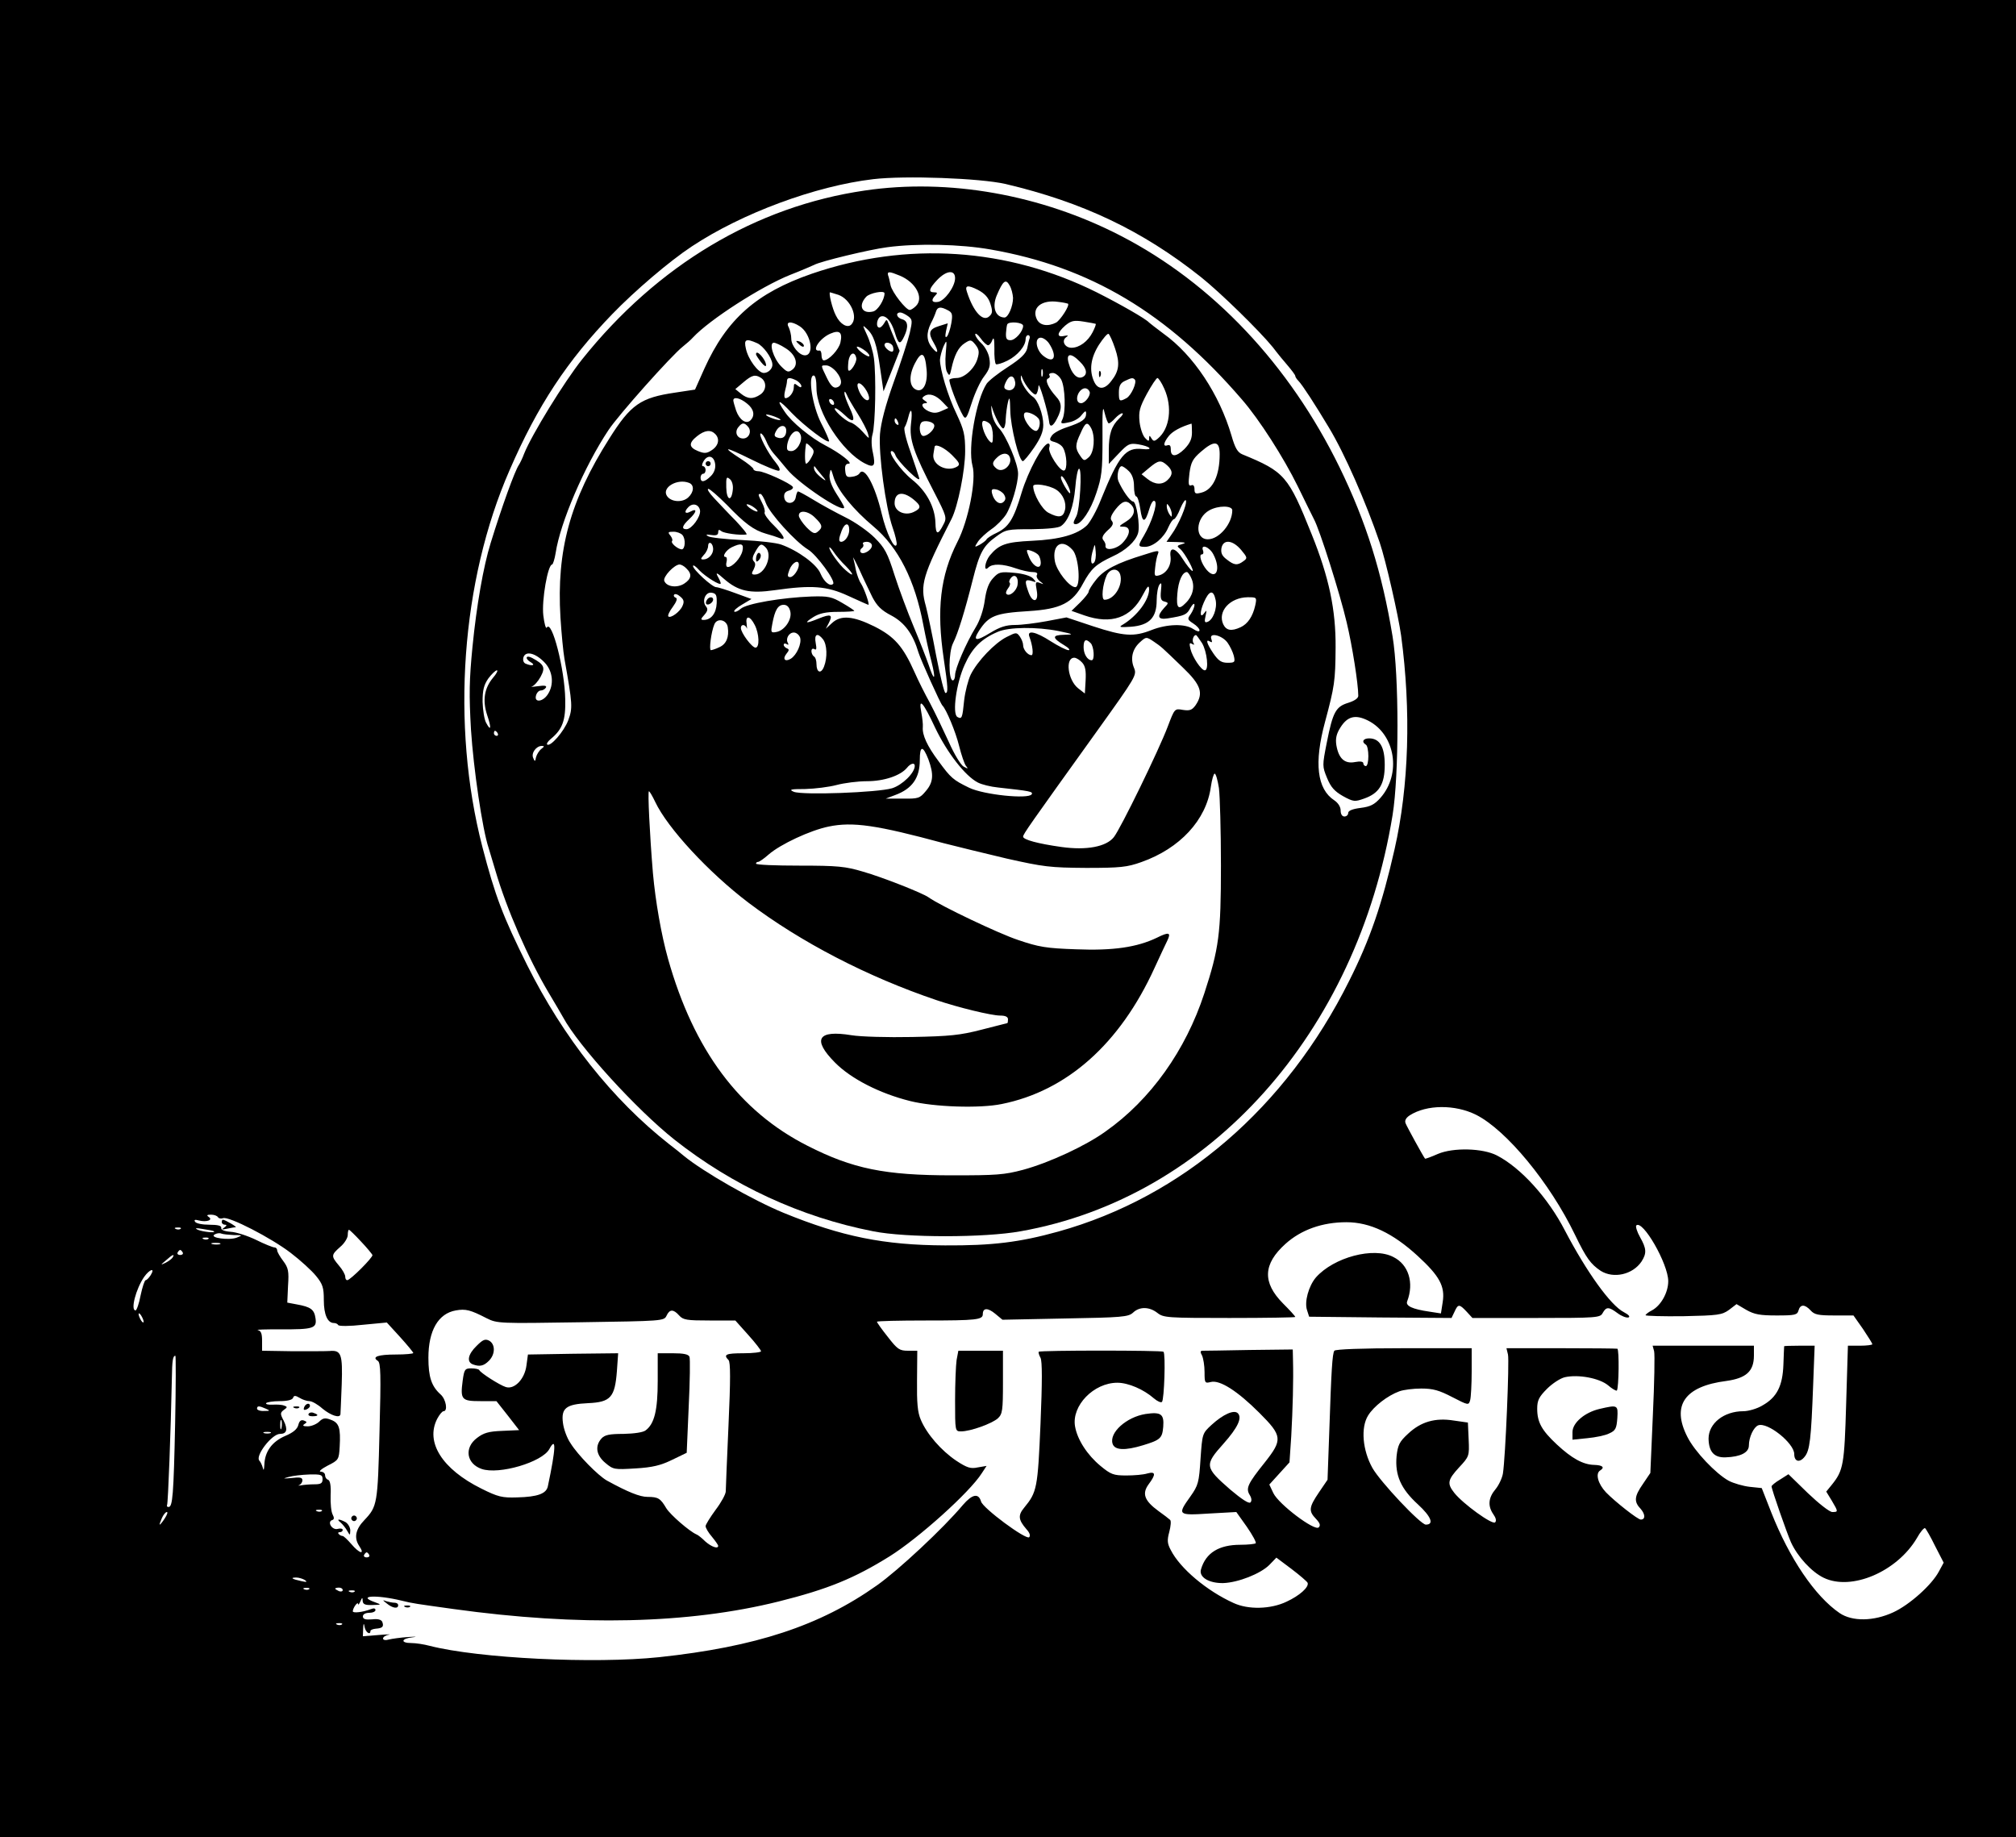 <?xml version="1.0" standalone="no"?>
<!DOCTYPE svg PUBLIC "-//W3C//DTD SVG 20010904//EN"
 "http://www.w3.org/TR/2001/REC-SVG-20010904/DTD/svg10.dtd">
<svg version="1.0" xmlns="http://www.w3.org/2000/svg"
 width="800pt" height="729pt" viewBox="0 0 800 729"
 preserveAspectRatio="xMidYMid meet">

<g transform="translate(0,729) scale(0.1,-0.1)"
fill="#000000" stroke="none">
<path d="M0 3645 l0 -3645 4000 0 4000 0 0 3645 0 3645 -4000 0 -4000 0 0
-3645z m3990 2915 c305 -72 542 -184 775 -369 79 -63 234 -215 286 -279 18
-24 46 -58 61 -75 15 -18 28 -35 28 -39 0 -4 6 -13 13 -20 15 -15 68 -97 120
-184 63 -104 147 -296 202 -457 24 -70 74 -290 85 -369 40 -299 31 -597 -26
-848 -49 -216 -97 -357 -180 -522 -251 -504 -663 -858 -1154 -995 -155 -43
-263 -56 -450 -55 -242 1 -410 35 -640 129 -124 51 -319 163 -396 226 -10 9
-37 30 -59 47 -225 177 -419 422 -563 710 -97 195 -127 274 -178 470 -125 484
-84 1055 108 1494 111 256 229 435 408 620 90 93 227 210 315 268 199 132 491
240 720 267 126 15 424 4 525 -19z m1868 -3694 c120 -61 292 -269 392 -476 45
-93 62 -116 102 -143 51 -32 127 -15 162 37 21 33 20 51 -6 97 -12 21 -18 42
-15 46 25 25 127 -152 127 -221 0 -45 -29 -97 -65 -116 -14 -7 -25 -16 -25
-19 0 -3 68 -5 150 -4 138 3 153 5 181 25 l30 23 39 -23 c32 -18 54 -22 120
-22 73 0 82 2 87 20 7 25 25 25 48 0 15 -17 31 -20 94 -20 l76 0 38 -54 c20
-30 37 -57 37 -60 0 -3 -22 -6 -48 -6 l-49 0 -7 -231 c-7 -241 -11 -264 -57
-321 l-22 -27 22 -36 c26 -44 26 -45 2 -45 -11 0 -54 34 -97 75 l-77 75 -33
-21 c-19 -11 -34 -24 -34 -27 0 -12 61 -186 77 -222 26 -57 82 -118 130 -141
110 -53 291 24 370 158 13 24 28 41 32 39 4 -3 22 -34 40 -71 l34 -66 -19 -35
c-28 -53 -116 -132 -181 -162 -78 -36 -163 -37 -213 -3 -98 67 -199 217 -271
399 l-38 97 -48 5 c-26 3 -64 14 -83 24 -51 28 -135 116 -164 174 -64 125 -11
201 154 222 79 11 110 38 110 101 l0 39 -201 0 -201 0 6 -22 c3 -13 1 -126 -5
-253 l-10 -230 -29 -43 c-35 -50 -37 -71 -9 -100 18 -21 19 -42 0 -42 -12 0
-102 71 -138 108 -32 34 -43 75 -23 87 19 12 10 21 -24 22 -44 1 -89 26 -148
81 -60 56 -78 88 -78 142 0 33 7 47 39 79 21 21 53 42 71 46 54 12 137 -4 171
-32 16 -14 32 -23 35 -21 8 9 10 163 2 166 -5 1 -105 2 -224 2 l-216 0 6 -25
c6 -25 -10 -408 -20 -472 -3 -18 -16 -46 -29 -62 -29 -34 -32 -67 -9 -100 10
-14 13 -26 7 -32 -11 -11 -128 74 -162 117 -29 37 -27 51 19 101 40 43 41 45
38 111 l-3 67 -56 8 c-74 12 -131 -5 -181 -52 -35 -32 -41 -45 -46 -89 -7 -76
17 -130 85 -192 52 -48 65 -80 31 -80 -21 0 -181 170 -212 225 -39 70 -47 160
-17 208 22 36 77 79 124 96 16 6 55 11 87 11 47 0 71 -7 123 -34 64 -33 65
-33 71 -12 3 11 6 63 6 114 l0 92 -269 0 c-165 0 -272 -4 -276 -10 -8 -12 -12
-77 -20 -318 l-7 -194 -34 -50 c-40 -59 -42 -74 -12 -105 16 -17 19 -26 11
-34 -16 -16 -159 92 -180 136 l-16 34 40 44 40 44 7 104 c6 108 9 222 7 299
l-1 45 -172 -2 c-95 -2 -179 -3 -186 -3 -9 0 -10 -5 -2 -19 5 -11 10 -40 10
-66 0 -43 1 -45 25 -39 36 9 106 -36 193 -123 91 -91 92 -106 22 -195 -69 -86
-77 -104 -61 -130 8 -13 9 -24 3 -30 -6 -6 -35 13 -80 51 -102 89 -103 97 -27
182 57 64 75 103 57 121 -15 15 -58 -4 -104 -46 -37 -34 -37 -35 -44 -135 -6
-94 -9 -105 -40 -149 -53 -74 -51 -76 74 -68 l108 6 42 -59 c22 -32 38 -61 35
-65 -4 -3 -31 -6 -61 -6 -85 0 -137 -32 -156 -97 -10 -31 31 -56 88 -55 59 2
148 37 183 72 l28 29 60 -45 c33 -25 62 -50 64 -55 6 -17 -32 -51 -84 -75 -63
-30 -152 -32 -210 -5 -106 48 -212 137 -249 210 -14 26 -15 39 -6 72 6 23 8
45 3 48 -4 4 -25 20 -46 35 -56 41 -66 69 -39 106 30 40 28 52 -5 43 -16 -5
-53 -8 -84 -8 -50 0 -61 4 -102 38 -52 43 -92 104 -101 157 -14 82 74 173 168
173 43 0 104 -26 145 -62 14 -12 28 -18 32 -14 9 9 15 191 6 199 -6 6 -489 6
-495 0 -2 -3 1 -13 7 -24 7 -13 7 -95 0 -262 -11 -256 -14 -271 -65 -333 -25
-30 -23 -48 9 -85 13 -14 17 -26 11 -32 -12 -12 -185 116 -191 142 -10 34 -35
29 -72 -14 -77 -92 -256 -259 -341 -319 -227 -161 -482 -244 -864 -285 -258
-27 -715 -5 -911 45 -22 6 -55 11 -72 11 -45 0 -42 18 5 23 20 2 12 3 -18 1
-30 -2 -65 -7 -77 -10 -13 -4 -23 -2 -23 4 0 6 10 13 23 15 12 2 -6 2 -40 -1
l-63 -5 1 29 c1 24 3 25 6 7 4 -21 23 -33 23 -15 0 4 10 8 21 9 27 2 33 8 26
27 -4 9 -17 13 -41 10 -26 -2 -36 1 -36 12 0 8 10 14 25 14 14 0 25 5 25 11 0
7 -7 8 -17 4 -34 -13 -73 -17 -73 -9 0 13 20 41 21 29 0 -5 4 -1 9 10 7 17 9
17 9 3 1 -14 9 -18 39 -17 36 1 37 1 10 11 -74 26 4 31 107 6 44 -11 55 -12
205 -33 498 -69 933 -59 1290 30 196 49 300 92 440 179 115 72 318 254 366
330 l19 29 -35 -6 c-28 -6 -42 -2 -86 27 -59 40 -116 105 -140 162 -13 30 -16
67 -15 157 l1 117 -37 0 c-34 0 -42 6 -80 55 -24 30 -43 57 -43 60 0 3 87 5
194 5 201 0 226 3 226 25 0 26 20 26 49 2 l29 -24 248 5 c226 4 251 6 270 23
26 25 65 24 97 -1 24 -19 40 -20 286 -20 144 0 261 2 261 4 0 3 -22 27 -49 54
-82 83 -79 156 10 236 62 56 146 86 242 86 93 0 184 -43 283 -134 86 -79 109
-120 99 -183 l-7 -45 -45 7 c-69 10 -96 23 -89 41 28 73 6 146 -55 176 -78 41
-236 -1 -307 -81 -29 -34 -47 -98 -35 -131 l8 -25 283 -3 282 -2 12 25 c14 31
19 31 48 0 l23 -25 253 0 c243 0 254 1 264 20 14 25 24 25 59 -1 16 -12 35
-19 43 -17 8 3 1 11 -18 21 -53 27 -148 160 -234 324 -67 130 -175 249 -270
298 -56 29 -173 32 -234 6 -27 -12 -50 -20 -51 -19 -9 12 -72 127 -77 140 -5
11 1 22 16 32 67 43 180 44 264 2z m-4993 -406 c3 -5 12 -7 20 -4 22 9 191
-78 269 -138 38 -29 83 -70 100 -91 27 -33 31 -47 31 -96 0 -58 15 -91 40 -91
8 0 15 -4 17 -8 2 -5 46 -5 98 1 l95 9 53 -58 c28 -31 52 -60 52 -63 0 -3 -31
-6 -69 -6 -70 0 -97 -9 -72 -25 12 -7 13 -54 7 -281 -7 -288 -9 -297 -60 -351
-35 -36 -42 -70 -21 -102 25 -37 2 -32 -31 7 -15 17 -30 32 -35 32 -4 0 -11 3
-15 8 -4 4 -2 7 4 7 7 0 12 4 12 9 0 5 -9 7 -20 4 -22 -6 -43 28 -22 35 8 2 9
9 2 22 -6 11 -9 45 -8 76 2 38 -2 59 -10 62 -7 2 -12 10 -12 18 0 8 -8 14 -17
14 -10 0 2 11 27 24 44 22 45 24 48 76 4 73 -2 94 -35 106 -23 9 -32 7 -47 -8
-11 -10 -31 -18 -45 -18 -18 0 -22 3 -13 9 11 7 11 9 -2 14 -11 4 -18 -1 -22
-17 -4 -17 -21 -31 -52 -44 -53 -23 -81 -62 -83 -114 -1 -21 -3 -26 -6 -13 -3
11 -9 24 -14 29 -17 19 50 106 82 106 27 0 32 17 15 52 -15 28 -14 32 0 43 15
10 15 13 2 17 -8 4 -29 5 -46 4 -17 -1 -29 2 -26 6 3 4 27 8 54 8 30 0 50 5
53 13 3 10 9 10 26 0 11 -7 29 -13 39 -13 10 0 33 -13 52 -30 33 -27 69 -39
71 -22 0 4 3 57 5 118 4 121 -2 137 -48 133 -12 -1 -78 -1 -145 -1 l-123 2 0
39 c0 29 -4 40 -17 43 -9 2 30 3 88 3 133 -1 147 4 141 44 -5 35 -19 45 -75
55 l-37 7 3 67 c4 58 1 71 -19 98 -13 17 -24 36 -24 42 0 7 -5 12 -11 12 -6 0
-39 13 -73 30 -33 16 -79 31 -101 32 -26 2 -39 8 -37 16 1 8 -13 12 -47 12
-28 0 -53 5 -57 12 -5 8 0 9 15 5 31 -8 58 2 39 14 -9 6 -7 9 9 9 12 0 24 -4
28 -10z m-148 -46 c-3 -3 -12 -4 -19 -1 -8 3 -5 6 6 6 11 1 17 -2 13 -5z m132
-10 c9 -8 -45 -2 -64 6 -14 7 -8 8 20 3 22 -3 42 -7 44 -9z m583 -40 c24 -25
44 -50 46 -54 3 -9 -88 -100 -100 -100 -5 0 -8 6 -8 14 0 8 -11 28 -25 44 -32
38 -31 42 5 74 17 14 30 36 30 47 0 12 2 21 5 21 2 0 24 -21 47 -46z m-504 25
c35 0 35 -1 12 -10 -30 -12 -110 -1 -89 12 8 5 20 7 27 4 8 -3 30 -5 50 -6z
m-101 -15 c-3 -3 -12 -4 -19 -1 -8 3 -5 6 6 6 11 1 17 -2 13 -5z m46 -21 c-7
-2 -21 -2 -30 0 -10 3 -4 5 12 5 17 0 24 -2 18 -5z m-148 -33 c3 -5 -1 -10
-10 -10 -9 0 -13 5 -10 10 3 6 8 10 10 10 2 0 7 -4 10 -10z m-40 -20 c-3 -5
-16 -15 -28 -21 -21 -10 -21 -9 2 10 25 23 36 27 26 11z m-87 -70 c-7 -11 -16
-20 -20 -20 -4 0 -13 -27 -20 -60 -6 -33 -16 -60 -20 -60 -21 0 1 85 34 133
22 31 45 38 26 7z m1333 -171 c42 -21 50 -21 373 -16 325 5 331 5 341 26 12
26 27 27 50 1 16 -18 31 -20 121 -20 l102 0 51 -57 c28 -31 51 -61 51 -65 0
-4 -31 -8 -70 -8 -69 0 -81 -5 -59 -27 8 -8 8 -79 0 -256 -6 -135 -11 -254
-11 -265 0 -11 -18 -44 -40 -73 -22 -30 -40 -59 -40 -65 0 -7 11 -26 25 -42
14 -17 25 -33 25 -36 0 -14 -27 -4 -51 17 -13 13 -29 26 -35 28 -28 12 -104
78 -120 104 -23 39 -32 45 -74 45 -31 0 -78 19 -162 65 -35 20 -115 101 -144
148 -14 20 -27 56 -30 80 -8 59 12 75 100 79 89 4 106 23 114 127 l5 71 -179
-2 -179 -3 -6 -44 c-7 -54 -48 -96 -82 -85 -25 8 -100 56 -105 67 -2 4 -16 7
-32 7 -25 0 -28 -4 -34 -49 -10 -75 -4 -81 70 -81 l64 0 45 -57 45 -58 -67 -3
c-54 -2 -74 -8 -100 -28 -52 -39 -42 -102 18 -123 69 -24 241 27 269 79 28 52
26 3 -6 -148 -6 -29 -40 -42 -122 -44 -59 -2 -76 2 -142 35 -155 77 -223 184
-175 277 9 17 20 30 25 30 18 0 10 47 -11 66 -37 33 -49 70 -49 146 0 108 39
176 109 188 39 7 58 2 122 -31z m-1361 -14 c0 -5 -5 -3 -10 5 -5 8 -10 20 -10
25 0 6 5 3 10 -5 5 -8 10 -19 10 -25z m125 -402 c-6 -286 -10 -333 -26 -333
-6 0 -8 3 -6 8 4 6 15 301 19 502 1 72 4 90 14 90 2 0 2 -120 -1 -267z m360
57 c18 -8 17 -9 -7 -9 -16 -1 -28 4 -28 9 0 12 8 12 35 0z m62 -77 c-3 -10 -5
-4 -5 12 0 17 2 24 5 18 2 -7 2 -21 0 -30z m-44 -20 c-7 -2 -19 -2 -25 0 -7 3
-2 5 12 5 14 0 19 -2 13 -5z m207 -183 c0 -16 -7 -20 -32 -20 -18 0 -42 -2
-53 -4 -11 -2 -14 -1 -7 1 6 3 12 11 12 19 0 11 -10 13 -42 9 -36 -3 -38 -3
-13 4 17 5 54 9 83 10 46 1 52 -1 52 -19z m-3 -126 c-3 -3 -12 -4 -19 -1 -8 3
-5 6 6 6 11 1 17 -2 13 -5z m-623 -29 c-9 -14 -18 -25 -20 -25 -2 0 2 11 8 25
6 14 15 25 20 25 5 0 1 -11 -8 -25z m811 -145 c3 -5 -1 -10 -10 -10 -9 0 -13
5 -10 10 3 6 8 10 10 10 2 0 7 -4 10 -10z m-255 -100 c11 -8 7 -9 -15 -4 -37
8 -45 14 -19 14 10 0 26 -5 34 -10z m17 -36 c-3 -3 -12 -4 -19 -1 -8 3 -5 6 6
6 11 1 17 -2 13 -5z m133 -4 c0 -5 -7 -7 -15 -4 -8 4 -15 8 -15 10 0 2 7 4 15
4 8 0 15 -4 15 -10z m47 -6 c-3 -3 -12 -4 -19 -1 -8 3 -5 6 6 6 11 1 17 -2 13
-5z m-50 -130 c-3 -3 -12 -4 -19 -1 -8 3 -5 6 6 6 11 1 17 -2 13 -5z"/>
<path d="M3432 6534 c-433 -63 -823 -296 -1122 -670 -71 -89 -200 -299 -230
-374 -7 -19 -17 -39 -21 -45 -16 -23 -68 -167 -112 -310 -29 -93 -56 -249 -72
-411 -13 -132 -14 -191 -6 -330 10 -154 45 -394 70 -469 5 -16 17 -57 27 -90
44 -151 130 -348 211 -484 25 -42 51 -86 57 -97 61 -114 293 -368 442 -486
230 -182 502 -308 789 -364 129 -26 441 -26 585 0 750 133 1335 787 1476 1651
26 158 26 555 0 710 -42 255 -105 454 -210 670 -200 409 -504 731 -868 919
-317 164 -684 229 -1016 180z m499 -234 c395 -69 702 -252 997 -595 69 -79
166 -231 222 -345 28 -58 57 -116 64 -130 23 -42 104 -298 130 -410 22 -92 46
-244 46 -291 0 -10 -15 -20 -40 -28 -49 -15 -61 -36 -85 -158 -18 -91 -18 -94
1 -140 15 -37 30 -53 63 -72 42 -23 47 -23 84 -10 60 21 82 57 82 134 0 71
-20 105 -62 105 -24 0 -31 -14 -13 -25 6 -3 10 -24 10 -46 0 -21 -4 -39 -10
-39 -5 0 -10 5 -10 11 0 7 -12 9 -33 5 -41 -8 -65 14 -74 67 -4 26 0 45 16 70
28 45 60 53 111 27 107 -55 132 -211 48 -306 -24 -27 -40 -35 -79 -40 -32 -4
-49 -11 -49 -20 0 -8 -7 -14 -15 -14 -9 0 -15 9 -15 24 0 14 -10 30 -25 40
-69 45 -81 149 -37 311 38 142 41 162 42 296 1 149 -26 278 -95 449 -93 232
-107 248 -275 317 -19 8 -29 25 -43 74 -48 164 -151 320 -270 405 -28 21 -54
41 -57 44 -13 15 -115 73 -206 119 -356 178 -755 204 -1132 75 -220 -76 -338
-180 -427 -377 l-37 -83 -79 -12 c-137 -20 -176 -47 -261 -182 -156 -246 -210
-444 -194 -710 4 -63 11 -137 16 -165 32 -180 33 -194 15 -243 -17 -45 -72
-108 -84 -96 -3 3 4 13 15 22 46 38 59 73 57 157 -2 119 -53 317 -73 285 -4
-7 -10 15 -14 48 -7 60 18 202 35 202 3 0 10 21 14 46 18 120 114 344 210 488
39 59 250 296 295 331 14 11 32 27 40 36 65 70 270 202 385 248 44 17 87 36
96 40 25 14 220 61 290 70 120 16 291 12 410 -9z m-360 -104 c63 -26 96 -88
64 -120 -9 -9 -20 -16 -25 -16 -15 0 -70 70 -76 98 -3 15 -7 33 -10 40 -4 16
6 15 47 -2z m219 -10 c0 -33 -41 -90 -68 -94 -24 -4 -29 7 -10 26 9 9 8 12 -5
12 -24 0 -21 14 12 49 36 38 71 42 71 7z m230 -78 c0 -33 -19 -78 -34 -78 -36
1 -50 41 -31 87 25 59 36 68 51 41 8 -13 13 -35 14 -50z m-90 -23 c9 -28 9
-38 -3 -49 -25 -26 -64 15 -90 96 -9 26 3 28 43 8 27 -14 42 -30 50 -55z
m-603 35 c48 -17 80 -89 51 -118 -15 -15 -44 1 -61 36 -14 26 -30 92 -23 92 2
0 16 -5 33 -10z m183 6 c0 -25 -26 -67 -45 -72 -44 -11 -61 22 -28 58 13 15
73 27 73 14z m728 -41 c8 -7 -30 -65 -47 -75 -33 -17 -65 -12 -77 14 -21 45
20 78 86 68 19 -2 36 -6 38 -7z m-477 -26 c18 -9 20 -17 14 -52 -4 -23 -12
-46 -17 -52 -7 -7 -8 0 -4 21 l7 31 -35 -11 c-39 -12 -44 -27 -21 -66 21 -36
18 -49 -5 -21 -24 28 -25 59 -6 98 8 15 17 36 20 46 6 20 19 21 47 6z m-157
-24 c17 -13 17 -18 6 -67 -7 -29 -35 -116 -63 -193 -34 -95 -51 -162 -55 -207
-6 -81 22 -290 50 -371 11 -31 18 -62 16 -68 -8 -23 -41 46 -59 122 -27 114
-69 191 -88 161 -4 -7 -18 -13 -31 -14 -20 -3 -24 2 -26 25 -2 19 2 27 14 27
19 0 -34 42 -92 72 -58 30 -135 93 -162 134 -36 52 -24 51 27 -4 50 -52 149
-127 149 -112 0 5 -14 38 -32 72 -34 67 -53 188 -29 188 7 0 11 -20 11 -50 0
-95 101 -252 192 -299 37 -19 43 -10 32 42 -6 25 -7 55 -2 72 12 39 15 235 6
303 -4 29 -17 71 -28 94 -18 39 -18 40 -1 24 28 -25 40 -60 54 -160 l13 -89
32 80 32 81 -19 44 c-10 23 -21 52 -25 63 -7 19 -8 19 -17 3 -6 -10 -14 -18
-19 -18 -16 0 -11 37 5 44 20 7 42 -18 56 -64 14 -47 21 -49 37 -15 18 38 15
62 -8 68 -22 6 -28 27 -7 27 6 0 20 -7 31 -15z m744 -30 c2 -2 -4 -17 -12 -33
-19 -37 -53 -62 -84 -62 -27 0 -41 28 -21 42 10 7 8 8 -8 5 -31 -7 -29 12 4
41 23 19 34 22 72 16 25 -4 47 -8 49 -9z m-1174 -10 c44 -29 59 -115 20 -115
-23 0 -54 38 -54 66 0 14 -5 34 -10 45 -14 24 10 26 44 4z m886 2 c0 -22 -31
-57 -50 -57 -15 0 -19 6 -18 28 1 15 3 30 5 35 7 13 63 8 63 -6z m-725 -66
c-6 -28 -46 -71 -66 -71 -5 0 -9 9 -9 20 0 11 -3 19 -7 19 -36 -6 -2 48 42 67
37 16 49 5 40 -35z m586 -11 c5 0 13 9 17 21 6 14 8 2 8 -34 -1 -31 2 -58 6
-62 3 -3 24 3 46 14 40 20 72 58 72 86 0 8 4 15 10 15 5 0 8 -6 6 -12 -3 -7
-7 -26 -10 -41 -5 -20 -25 -40 -76 -73 -39 -25 -77 -55 -85 -67 -42 -65 -75
-254 -56 -325 16 -56 -16 -218 -60 -303 -68 -134 -83 -268 -54 -463 17 -114
18 -136 7 -136 -5 0 -21 66 -37 148 -15 81 -34 170 -41 197 -24 84 -13 121
102 346 25 49 54 193 54 269 0 65 -5 85 -34 147 -35 72 -66 177 -66 216 1 12
7 36 14 52 13 29 14 27 9 -26 -3 -31 -1 -65 5 -75 9 -17 11 -16 17 11 12 56
28 87 53 103 23 15 26 15 43 -6 14 -18 16 -29 8 -55 -11 -39 -52 -77 -83 -77
-12 0 -25 -3 -28 -6 -6 -6 34 -111 54 -144 10 -16 15 -9 34 51 12 38 34 86 49
105 22 29 26 43 21 72 -3 20 -17 46 -31 59 -14 13 -25 29 -25 36 0 7 10 0 21
-15 11 -16 25 -28 30 -28z m504 -13 c20 -59 16 -90 -16 -130 -26 -34 -52 -34
-67 -2 -21 45 -14 95 19 147 17 26 34 46 38 43 4 -2 16 -28 26 -58z m-262 20
c34 -52 20 -83 -23 -49 -29 23 -36 72 -10 72 10 0 25 -11 33 -23z m-1158 1
c24 -11 58 -57 60 -83 2 -17 -16 -35 -34 -35 -22 0 -62 54 -71 96 -9 38 0 42
45 22z m111 -19 c42 -25 55 -66 28 -86 -16 -12 -21 -10 -45 14 -30 31 -49 93
-28 93 6 0 27 -9 45 -21z m427 7 c3 -8 3 -17 0 -20 -7 -7 -33 13 -33 25 0 15
27 10 33 -5z m-93 -38 c0 -11 -49 23 -50 35 0 4 11 0 25 -9 14 -9 25 -20 25
-26z m-52 -9 c3 -16 -23 -57 -31 -49 -3 3 -2 20 0 38 5 32 25 40 31 11z m279
-46 c5 -54 -13 -90 -40 -80 -29 11 -32 55 -7 104 27 53 41 46 47 -24z m608 32
c29 -28 32 -53 9 -62 -20 -8 -42 15 -53 55 -12 40 8 44 44 7z m-965 -42 c24
-30 23 -56 -2 -61 -12 -2 -23 10 -37 39 -25 52 -25 49 -2 49 11 0 29 -12 41
-27z m817 -15 c-3 -7 -5 -2 -5 12 0 14 2 19 5 13 2 -7 2 -19 0 -25z m74 -14
c16 -30 19 -129 5 -158 -9 -17 -6 -19 25 -12 19 3 42 16 51 29 14 17 18 19 18
6 0 -23 -16 -34 -75 -54 -28 -9 -56 -24 -62 -35 -10 -15 -8 -19 12 -24 14 -4
29 -14 34 -24 15 -27 17 -85 4 -89 -16 -6 -67 73 -59 92 3 8 1 15 -4 15 -21 0
-80 -109 -106 -195 -31 -105 -51 -136 -98 -159 -20 -9 -38 -21 -41 -26 -3 -6
-16 -15 -28 -22 -21 -11 -21 -10 -6 13 9 13 33 35 53 49 21 14 46 40 58 58 22
35 48 122 48 163 0 38 -47 149 -75 179 -16 17 -27 42 -30 66 -2 21 -2 30 1 19
11 -37 36 -85 45 -85 5 0 10 17 10 38 1 20 5 51 9 67 6 24 8 17 9 -34 1 -64
35 -201 50 -201 4 0 24 24 44 53 26 38 37 64 37 91 0 42 -22 100 -42 112 -20
13 -48 56 -47 74 0 13 1 13 6 0 11 -30 45 -70 54 -65 5 4 9 18 10 33 0 25 38
-102 42 -140 2 -26 15 -22 32 12 20 38 19 62 -4 86 -30 33 -46 67 -32 72 6 2
9 8 5 13 -3 5 3 9 14 9 10 0 25 -12 33 -26z m-1192 7 c24 -15 23 -49 -1 -66
-29 -20 -51 -19 -78 3 l-22 18 32 27 c34 29 47 32 69 18z m1009 -15 c5 -23
-12 -40 -32 -33 -13 5 -14 11 -4 32 13 28 31 28 36 1z m-867 4 c10 -6 19 -16
19 -22 0 -7 -5 -6 -15 2 -12 10 -15 9 -15 -7 0 -20 -18 -43 -33 -43 -5 0 -6
12 -2 28 4 15 8 33 8 40 0 15 12 15 38 2z m1342 4 c10 -10 -14 -64 -33 -74
-28 -15 -30 -13 -30 23 0 25 6 37 23 45 27 13 32 14 40 6z m117 -36 c33 -73
22 -159 -25 -198 -14 -12 -18 -12 -26 1 -7 12 -9 12 -9 -1 0 -12 -3 -12 -16 2
-9 9 -19 38 -22 64 -4 41 0 57 29 111 19 35 38 63 42 63 4 0 17 -19 27 -42z
m-1180 -11 c8 -14 11 -29 7 -33 -10 -10 -33 15 -42 45 -10 32 15 24 35 -12z
m884 -2 c5 -14 -18 -45 -34 -45 -16 0 -21 19 -10 40 13 23 35 26 44 5z m-921
-86 c19 -30 37 -65 41 -79 7 -24 6 -23 -21 7 -15 17 -37 34 -49 37 -22 7 -74
56 -59 56 5 0 21 -12 37 -27 37 -36 45 -24 19 30 -11 24 -21 50 -20 58 0 8 4
5 9 -7 4 -11 24 -45 43 -75z m338 45 l22 -23 -27 -12 c-20 -9 -32 -9 -51 -1
-26 12 -34 32 -12 32 8 0 7 4 -3 10 -12 8 -13 11 -1 19 19 12 46 3 72 -25z
m-777 -5 c28 -22 33 -48 14 -67 -17 -17 -44 2 -57 39 -6 18 -11 36 -11 40 0
16 27 10 54 -12z m346 0 c0 -6 -4 -7 -10 -4 -5 3 -10 11 -10 16 0 6 5 7 10 4
6 -3 10 -11 10 -16z m1090 -79 c4 0 15 9 25 20 10 11 23 20 28 20 6 0 1 -9
-12 -21 -30 -29 -41 -61 -41 -125 l0 -55 40 42 c36 38 43 41 76 36 49 -8 64
-24 18 -19 -67 8 -94 -25 -165 -200 -16 -42 -42 -88 -55 -102 -38 -37 -108
-57 -219 -62 -103 -5 -130 -14 -167 -58 -20 -25 -26 -68 -6 -48 16 16 57 15
108 -3 23 -8 53 -15 67 -15 15 0 22 -4 18 -11 -4 -6 1 -17 11 -25 18 -14 18
-14 0 -7 -17 6 -18 3 -12 -30 9 -48 -17 -52 -33 -6 -16 45 -14 51 12 44 20 -7
21 -6 6 10 -10 10 -39 19 -75 22 -54 5 -61 3 -83 -21 -17 -18 -27 -44 -33 -87
-5 -38 -19 -80 -36 -108 -39 -64 -82 -164 -82 -190 0 -11 -4 -21 -9 -21 -18 0
-17 113 1 148 19 37 47 128 78 251 27 108 42 135 92 171 39 29 46 30 142 30
64 1 107 5 117 13 30 22 49 76 56 152 3 41 10 75 15 75 13 0 3 -163 -11 -189
-13 -24 -14 -31 -2 -31 22 0 59 55 81 122 22 65 25 89 25 218 -1 113 1 136 8
103 6 -24 13 -43 17 -43z m-785 -2 c-7 -62 10 -113 93 -273 48 -93 50 -100 36
-126 -22 -44 -31 -42 -32 7 -2 62 -36 126 -93 171 -46 37 -100 113 -80 113 5
0 12 -8 15 -18 4 -10 27 -38 53 -63 31 -30 45 -38 40 -24 -3 11 -19 58 -35
105 -17 47 -27 90 -22 95 4 6 10 22 14 38 11 46 18 30 11 -25z m509 16 c6 -15
-2 -44 -13 -44 -21 1 -56 53 -46 70 7 12 52 -8 59 -26z m-1027 0 c-5 -5 -57
13 -57 20 0 3 14 0 31 -6 16 -6 28 -12 26 -14z m467 -10 c3 -8 2 -12 -4 -9 -6
3 -10 10 -10 16 0 14 7 11 14 -7z m143 -10 c5 -15 -24 -44 -43 -44 -14 0 -20
41 -7 54 10 10 46 3 50 -10z m221 4 c7 -7 12 -28 12 -47 0 -30 -2 -33 -14 -21
-22 24 -38 80 -22 80 6 0 17 -5 24 -12z m-959 -12 c15 -18 3 -46 -20 -46 -25
0 -35 26 -19 45 15 19 24 19 39 1z m1361 -5 c17 -33 12 -96 -9 -115 -18 -16
-20 -16 -35 6 -20 29 -20 43 2 89 19 44 27 47 42 20z m400 -17 c0 -26 -8 -43
-30 -66 -33 -32 -55 -33 -54 0 0 13 -4 18 -13 15 -19 -7 -16 11 6 38 15 18 46
35 89 48 1 1 2 -15 2 -35z m-1610 7 c0 -24 -15 -35 -36 -27 -12 4 -13 10 -4
26 14 26 40 26 40 1z m-282 -13 c19 -19 14 -46 -13 -64 -21 -14 -30 -14 -55
-4 -37 15 -38 32 -4 59 30 24 54 27 72 9z m339 -4 c9 -24 -14 -64 -37 -64 -16
0 -19 5 -16 26 9 47 41 70 53 38z m-137 -23 c6 -16 19 -37 28 -48 9 -10 34
-39 55 -65 46 -57 227 -178 227 -151 0 3 -14 28 -31 54 -20 32 -29 57 -27 76
4 26 5 26 17 -14 17 -51 77 -125 157 -192 99 -83 165 -214 198 -391 9 -47 23
-111 32 -144 19 -75 12 -84 -11 -14 -10 29 -37 98 -60 153 -23 55 -57 146 -75
202 -28 89 -39 109 -79 149 -25 25 -77 62 -116 81 -38 19 -95 50 -126 69 -31
19 -59 34 -62 34 -3 0 -7 -10 -9 -22 -4 -30 -42 -32 -46 -2 -2 15 4 23 18 27
12 3 19 10 16 15 -9 14 -114 62 -136 62 -11 0 -20 4 -20 8 0 5 -22 23 -50 41
-79 51 -66 51 41 -2 54 -27 104 -47 110 -45 7 2 1 16 -13 33 -32 38 -71 115
-59 115 5 0 14 -13 21 -29z m180 -66 c-7 -14 -17 -25 -21 -25 -6 0 -6 52 0 80
1 2 9 -3 18 -13 15 -14 15 -20 3 -42z m1620 13 c0 -85 -27 -142 -73 -153 -23
-6 -27 -4 -27 14 0 13 -5 19 -13 15 -11 -4 -12 6 -7 48 6 44 13 57 45 85 54
47 75 44 75 -9z m-1062 -4 c29 -29 33 -37 21 -45 -40 -25 -102 6 -95 49 2 15
5 28 5 30 4 12 40 -5 69 -34z m227 -4 c18 -30 -25 -71 -51 -49 -18 15 -18 24
2 43 18 18 40 21 49 6z m-1167 -32 c2 -17 -4 -34 -17 -47 -25 -25 -41 -27 -41
-6 0 8 5 15 10 15 6 0 10 7 10 15 0 8 -5 15 -10 15 -6 0 -5 8 2 20 17 28 42
21 46 -12z m1794 -5 c22 -20 23 -37 2 -57 -21 -21 -51 -20 -80 3 l-24 19 31
26 c36 30 46 32 71 9z m-1372 -38 c19 -22 20 -26 5 -15 -24 18 -35 32 -35 44
0 5 1 7 3 5 1 -2 13 -17 27 -34z m1220 15 c13 -13 20 -33 20 -60 0 -22 4 -40
9 -40 5 0 12 -23 16 -50 8 -57 19 -57 36 1 8 26 16 36 22 30 11 -11 -13 -84
-44 -137 -24 -40 -24 -44 5 -44 32 0 75 36 92 77 8 18 18 33 23 33 4 0 16 19
25 43 10 23 20 37 22 31 6 -14 -29 -97 -57 -135 l-20 -29 43 -1 c32 -1 37 -3
19 -8 -21 -6 -22 -8 -8 -19 19 -16 62 -96 47 -87 -6 4 -22 24 -36 46 -29 47
-55 52 -49 10 4 -34 -16 -66 -45 -74 -19 -5 -20 -2 -16 31 2 21 7 45 11 54 6
15 1 15 -54 -3 -109 -33 -160 -60 -191 -99 -17 -21 -30 -42 -30 -48 0 -5 -15
-24 -34 -43 l-34 -33 51 -18 c107 -37 185 -10 232 81 19 36 24 41 25 23 0 -43
-47 -106 -105 -141 -17 -10 -11 -11 34 -8 72 6 101 36 101 105 0 26 5 54 11
62 8 11 9 5 6 -24 -3 -31 0 -40 14 -43 17 -5 17 -6 -2 -26 -29 -32 -25 -47 14
-41 69 11 77 15 91 42 9 15 15 20 16 12 0 -9 -7 -25 -15 -37 -14 -19 -13 -22
10 -37 14 -9 25 -21 25 -27 0 -7 -10 -5 -25 5 -33 22 -104 20 -165 -4 -71 -28
-111 -25 -233 15 l-105 35 -79 -15 c-43 -8 -99 -15 -125 -15 -36 0 -60 -8 -98
-31 -57 -35 -71 -33 -45 8 39 60 65 70 197 78 127 8 175 32 216 110 32 59 51
76 117 107 51 23 91 59 101 92 9 29 -6 126 -20 126 -11 0 -42 44 -58 81 -8 20
1 59 13 59 5 0 18 -9 29 -20z m-1572 -73 c-5 -50 -25 -43 -26 9 -1 40 1 44 14
33 9 -7 14 -25 12 -42z m1327 22 c9 -17 14 -33 11 -36 -4 -4 -36 49 -36 62 0
13 11 2 25 -26z m-1501 5 c22 -8 20 -37 -3 -58 -24 -22 -70 -18 -85 7 -20 33
42 69 88 51z m1457 -27 c27 -17 42 -52 35 -81 -7 -30 -25 -32 -65 -11 -26 13
-61 75 -61 106 0 13 63 4 91 -14z m-1307 -60 c71 -74 107 -101 156 -115 19 -5
43 -13 53 -17 29 -12 19 9 -23 51 -22 21 -38 44 -36 50 3 6 -2 24 -10 39 -16
32 -17 35 -6 35 4 0 14 -16 21 -36 15 -41 117 -154 168 -185 34 -21 110 -125
99 -136 -12 -12 -36 8 -50 41 -15 37 -89 91 -156 115 -19 7 -89 15 -155 18
-66 3 -127 10 -135 15 -11 7 -8 8 13 5 19 -3 27 0 27 11 0 10 3 12 13 4 10 -8
72 -17 99 -13 5 1 -15 25 -42 54 -28 28 -66 69 -86 90 -19 20 -30 37 -23 37 6
0 39 -29 73 -63z m1100 41 c8 -13 7 -21 -1 -29 -15 -15 -38 1 -46 32 -4 16 -1
20 15 17 12 -2 26 -11 32 -20z m-360 -19 c32 -26 33 -36 1 -51 -35 -16 -75 3
-75 35 0 43 31 50 74 16z m864 -21 c21 -21 13 -48 -20 -68 -29 -18 -30 -20
-10 -20 30 0 29 -30 -3 -64 -24 -26 -72 -34 -68 -11 1 6 -3 15 -9 22 -7 9 -2
20 17 38 21 18 25 28 17 38 -8 9 -4 21 14 45 27 34 43 39 62 20z m-1710 -24
c3 -24 -33 -74 -54 -74 -21 0 -17 14 11 40 30 28 33 45 5 30 -22 -12 -27 -1
-8 18 18 18 42 10 46 -14z m216 11 c11 -8 15 -15 10 -15 -6 0 -19 7 -30 15
-10 8 -14 14 -9 14 6 0 19 -6 29 -14z m1656 -25 c0 -13 -1 -13 -10 0 -5 8 -10
22 -10 30 0 13 1 13 10 0 5 -8 10 -22 10 -30z m240 15 c0 -53 -52 -115 -97
-115 -53 0 -49 85 6 115 36 20 91 19 91 0z m-1655 -30 c29 -28 31 -38 10 -55
-12 -10 -20 -7 -45 18 -16 17 -30 38 -30 46 0 24 38 19 65 -9z m135 -48 c0
-23 -17 -47 -32 -47 -11 0 -10 13 2 44 12 32 30 34 30 3z m-662 -20 c14 -16
11 -57 -3 -57 -16 1 -45 26 -38 33 3 4 0 13 -7 22 -11 13 -9 15 13 15 13 0 29
-6 35 -13z m122 -56 c0 -21 -19 -41 -39 -41 -12 0 -11 3 2 18 10 10 17 26 17
36 0 9 5 14 10 11 6 -3 10 -14 10 -24z m630 14 c0 -18 -36 -39 -45 -26 -3 5
-1 12 5 16 6 4 8 11 5 16 -4 5 3 9 14 9 12 0 21 -7 21 -15z m796 -17 c25 -26
34 -148 11 -148 -23 0 -74 64 -81 103 -12 66 28 92 70 45z m669 0 c25 -30 26
-33 9 -45 -24 -18 -37 -16 -66 7 -19 14 -24 26 -21 45 7 36 44 33 78 -7z
m-1979 -5 c-7 -28 -39 -63 -58 -63 -6 0 -8 9 -5 20 3 11 1 20 -4 20 -15 0 2
27 24 38 39 19 50 15 43 -15z m92 15 c30 -30 -2 -108 -43 -108 -13 0 -14 4 -4
21 7 15 8 24 0 32 -7 7 -5 19 7 39 18 31 23 33 40 16z m1303 -61 c-13 -13 -15
15 -3 53 7 24 7 23 10 -9 2 -18 -1 -38 -7 -44z m-984 -14 c34 -35 32 -45 -2
-15 -24 20 -65 77 -64 89 0 4 8 -3 17 -17 9 -14 31 -40 49 -57z m1458 47 c31
-59 11 -105 -27 -61 -21 25 -32 61 -19 61 6 0 8 7 5 15 -11 28 25 16 41 -15z
m-693 -4 c4 -6 8 -19 8 -29 0 -30 -30 -16 -46 21 -13 32 -13 33 9 26 12 -4 25
-12 29 -18z m-660 -166 c18 -34 35 -52 76 -73 52 -28 85 -73 107 -147 9 -29
87 -203 95 -210 15 -15 52 -103 66 -160 9 -36 21 -71 27 -79 10 -12 9 -13 -9
-3 -11 6 -37 48 -59 98 -22 48 -55 117 -74 153 -20 36 -48 92 -62 124 -46 103
-80 141 -159 181 -85 42 -133 46 -168 14 l-25 -23 12 23 c17 33 8 37 -39 18
-54 -22 -62 -20 -23 5 24 15 50 21 98 21 36 0 65 2 65 4 0 2 -21 16 -47 31
-42 25 -57 28 -123 26 -115 -4 -258 -28 -281 -49 -10 -9 -22 -14 -25 -11 -4 3
10 16 31 28 l37 22 -63 23 c-35 13 -70 24 -77 24 -16 0 -92 70 -92 84 0 6 11
-1 25 -17 25 -26 85 -63 85 -52 0 4 -5 16 -12 28 -9 17 -3 15 25 -10 56 -49
102 -59 201 -45 147 21 207 17 293 -23 42 -19 77 -35 79 -35 6 0 -16 63 -29
84 -8 11 -16 35 -20 51 -3 17 -8 39 -11 50 -4 11 7 -9 24 -45 16 -36 40 -85
52 -110z m-292 129 c0 -19 -21 -49 -34 -49 -12 0 -12 6 -3 30 11 28 37 42 37
19z m-446 -15 c23 -22 20 -41 -9 -60 -28 -18 -70 -13 -79 11 -6 16 40 65 61
65 6 0 19 -7 27 -16z m1721 -23 c13 -42 -23 -101 -62 -101 -14 0 -8 61 9 98
14 27 44 29 53 3z m284 -19 c13 -31 4 -68 -24 -95 -29 -30 -38 -20 -33 37 4
51 20 86 38 86 4 0 13 -13 19 -28z m-691 -22 c-3 -24 -32 -49 -44 -37 -4 3 -1
13 6 22 7 9 10 18 7 22 -4 3 -2 12 5 20 15 18 31 2 26 -27z m-1330 -85 c-10
-23 -47 -50 -56 -41 -3 4 5 21 18 38 15 21 19 33 12 36 -7 2 -10 8 -7 12 3 5
14 2 24 -7 15 -12 17 -21 9 -38z m136 11 c-2 -40 -22 -66 -52 -66 -12 0 -12 4
3 20 13 15 15 23 7 33 -18 21 -3 59 22 55 18 -3 21 -9 20 -42z m1980 13 c7
-34 -11 -80 -33 -87 -11 -4 -12 2 -7 24 5 21 4 25 -3 14 -19 -28 -22 -2 -4 39
21 49 38 53 47 10z m157 -22 c-10 -44 -30 -73 -58 -86 -37 -17 -57 -13 -69 12
-23 51 27 106 97 107 36 0 37 0 30 -33z m-1845 -23 c8 -32 -23 -77 -56 -82
-21 -4 -22 -1 -15 34 10 53 22 74 45 74 13 0 22 -9 26 -26z m-141 -54 c18 -35
20 -90 3 -90 -14 0 -58 59 -58 78 0 16 17 15 23 0 2 -7 2 -1 0 15 -6 36 13 35
32 -3z m-107 -9 c6 -39 -6 -67 -33 -79 -14 -7 -30 -12 -34 -12 -8 0 1 73 14
103 11 26 49 18 53 -12z m1312 -15 c62 -13 63 -14 22 -15 -48 -1 -48 -12 2
-42 17 -10 24 -19 16 -19 -8 0 -40 16 -70 35 -60 39 -96 46 -85 18 13 -35 17
-73 8 -73 -14 0 -33 22 -33 40 0 9 -6 24 -13 34 -13 18 -15 17 -53 -2 -47 -24
-115 -95 -142 -149 -10 -21 -22 -67 -26 -102 -7 -71 -9 -76 -27 -66 -21 13 -4
135 29 207 30 67 66 103 132 131 44 19 154 20 240 3z m-1025 -26 c7 -23 -13
-69 -37 -84 -23 -14 -34 -1 -17 20 11 13 11 18 2 21 -7 3 -13 9 -13 14 0 6 5
7 12 3 6 -4 8 -3 5 4 -11 16 3 42 23 42 10 0 21 -9 25 -20z m91 -7 c16 -21 18
-72 4 -108 -12 -31 -30 -24 -30 10 0 13 -4 27 -10 30 -5 3 -10 13 -10 21 0 9
5 12 12 8 8 -5 9 2 5 24 -7 36 7 43 29 15z m1504 -15 c20 -34 28 -108 11 -108
-14 0 -49 52 -57 85 -5 22 -4 26 6 20 9 -5 11 -4 6 3 -7 11 0 32 10 32 2 0 13
-15 24 -32z m101 2 c10 -14 21 -37 25 -52 6 -26 4 -28 -25 -28 -24 0 -36 8
-56 37 -27 40 -32 59 -13 47 8 -5 9 -2 5 10 -11 28 42 16 64 -14z m-291 3 c29
-20 27 -18 114 -102 72 -69 83 -102 50 -150 -14 -19 -23 -22 -50 -18 -33 6
-33 5 -60 -66 -35 -93 -187 -405 -214 -439 -30 -38 -108 -53 -208 -39 -93 13
-152 29 -152 41 0 10 22 41 294 420 154 215 158 221 146 250 -15 36 -7 73 22
100 26 24 27 24 58 3z m-252 -5 c13 -13 17 -68 4 -68 -17 0 -32 25 -32 52 0
30 9 35 28 16z m-2165 -79 c31 -34 36 -86 11 -124 -20 -31 -55 -34 -47 -5 3
11 11 20 19 20 7 0 16 5 20 11 5 8 -4 10 -32 6 -21 -3 -32 -3 -23 -1 9 3 24
20 34 38 20 37 15 49 -33 75 -26 14 -31 -3 -4 -18 18 -11 3 -15 -21 -5 -9 3
-13 13 -10 25 8 28 49 18 86 -22z m2131 2 c13 -14 16 -33 14 -71 l-3 -52 -27
21 c-41 33 -52 121 -15 121 8 0 22 -9 31 -19z m-2338 -61 c-34 -41 -42 -89
-23 -147 18 -53 15 -67 -4 -31 -7 12 -13 50 -14 83 0 47 5 67 23 93 13 17 28
32 34 32 5 0 -2 -14 -16 -30z m1755 -198 c48 -100 119 -191 169 -217 15 -8 51
-17 81 -20 127 -14 139 -16 133 -27 -13 -20 -190 -2 -248 26 -64 31 -73 39
-122 106 -45 60 -65 104 -62 135 1 11 -2 37 -6 58 -12 62 7 42 55 -61z m-1736
-22 c3 -5 1 -10 -4 -10 -6 0 -11 5 -11 10 0 6 2 10 4 10 3 0 8 -4 11 -10z
m173 -62 c-9 -7 -18 -22 -21 -33 -3 -18 -5 -18 -11 -3 -9 19 11 47 33 48 12 0
12 -2 -1 -12z m1536 -41 c22 -60 20 -91 -10 -126 -24 -29 -30 -31 -92 -30
l-67 0 37 14 c68 25 98 68 98 139 0 58 12 59 34 3z m-54 -26 c0 -28 -49 -76
-90 -89 -58 -17 -355 -28 -390 -14 -21 9 -13 11 45 11 39 1 95 8 125 16 30 8
84 15 120 15 68 0 133 22 159 53 14 18 31 22 31 8z m1207 -88 c4 -32 8 -170 8
-308 0 -272 -8 -329 -66 -507 -74 -226 -213 -422 -392 -548 -79 -57 -224 -124
-327 -152 -75 -20 -107 -22 -280 -22 -269 0 -396 26 -575 117 -271 137 -452
380 -554 742 -27 96 -50 229 -60 340 -13 156 -21 325 -16 325 3 0 14 -19 25
-42 49 -104 212 -280 370 -400 208 -157 472 -294 747 -387 86 -29 217 -61 252
-61 21 0 31 -5 31 -15 0 -8 -1 -15 -3 -15 -1 0 -47 -12 -102 -26 -85 -22 -126
-26 -275 -29 -96 -2 -205 1 -241 7 -134 22 -157 -16 -66 -108 64 -65 178 -123
298 -153 95 -24 277 -30 364 -12 259 52 469 239 606 539 22 48 45 97 51 109
16 33 7 36 -41 12 -79 -38 -174 -52 -321 -46 -118 4 -148 9 -230 37 -76 25
-309 136 -355 169 -23 17 -186 81 -260 102 -70 21 -101 24 -252 24 -95 0 -173
3 -173 8 0 4 4 7 9 7 4 0 23 13 41 29 47 41 165 96 238 111 96 20 191 6 457
-66 50 -13 162 -40 250 -61 147 -33 172 -36 315 -37 136 0 163 3 219 23 153
54 258 167 276 299 4 28 11 52 15 52 5 0 12 -26 17 -57z"/>
<path d="M3160 5936 c0 -2 7 -9 15 -16 9 -7 15 -8 15 -2 0 5 -7 12 -15 16 -8
3 -15 4 -15 2z"/>
<path d="M4361 5804 c0 -11 3 -14 6 -6 3 7 2 16 -1 19 -3 4 -6 -2 -5 -13z"/>
<path d="M3000 5884 c0 -3 9 -17 20 -31 11 -14 20 -20 20 -12 -1 23 -40 66
-40 43z"/>
<path d="M2800 5450 c0 -5 5 -10 10 -10 6 0 10 5 10 10 0 6 -4 10 -10 10 -5 0
-10 -4 -10 -10z"/>
<path d="M3007 5094 c-4 -4 -7 -14 -7 -23 0 -11 3 -12 11 -4 6 6 10 16 7 23
-2 6 -7 8 -11 4z"/>
<path d="M2805 4909 c-4 -6 -5 -13 -2 -16 7 -7 27 6 27 18 0 12 -17 12 -25 -2z"/>
<path d="M7080 1948 c0 -2 -2 -35 -3 -73 -3 -85 -26 -130 -83 -162 -21 -13
-56 -23 -76 -23 -77 0 -138 -48 -138 -109 1 -52 22 -76 68 -74 59 2 92 19 92
47 0 33 19 73 37 80 37 14 143 -71 143 -114 0 -30 21 -36 41 -11 21 25 26 71
34 284 l6 157 -61 0 c-33 0 -60 -1 -60 -2z"/>
<path d="M3796 1893 c-3 -21 -6 -93 -6 -160 0 -123 0 -123 24 -123 37 0 123
31 146 52 18 17 20 31 20 143 l0 125 -89 0 -88 0 -7 -37z"/>
<path d="M6347 1699 c-59 -14 -107 -55 -107 -92 l0 -30 59 6 c32 3 72 11 87
19 25 11 29 20 32 61 3 52 2 53 -71 36z"/>
<path d="M4546 1679 c-76 -12 -145 -74 -131 -118 8 -26 49 -28 121 -6 69 21
76 28 80 73 4 51 -9 60 -70 51z"/>
<path d="M1535 927 c23 -19 45 -22 45 -7 0 6 -6 10 -14 10 -8 0 -23 3 -33 6
-16 6 -16 5 2 -9z"/>
<path d="M1608 913 c7 -3 16 -2 19 1 4 3 -2 6 -13 5 -11 0 -14 -3 -6 -6z"/>
<path d="M880 2440 c0 -5 6 -10 13 -10 8 0 7 -4 -3 -11 -12 -8 -10 -9 10 -5
14 3 30 6 35 6 9 0 -42 30 -51 30 -2 0 -4 -4 -4 -10z"/>
<path d="M1207 1706 c-4 -10 -1 -13 9 -9 7 3 14 9 14 14 0 14 -17 10 -23 -5z"/>
<path d="M1168 1703 c7 -3 16 -2 19 1 4 3 -2 6 -13 5 -11 0 -14 -3 -6 -6z"/>
<path d="M1225 1680 c-4 -6 3 -10 14 -10 25 0 27 6 6 13 -8 4 -17 2 -20 -3z"/>
<path d="M1396 1271 c-4 -5 -2 -12 3 -15 5 -4 12 -2 15 3 4 5 2 12 -3 15 -5 4
-12 2 -15 -3z"/>
<path d="M1352 1248 c8 -7 20 -22 26 -33 11 -19 11 -19 12 2 0 12 -9 27 -19
33 -27 14 -38 13 -19 -2z"/>
<path d="M1891 1949 c-34 -33 -40 -63 -15 -73 27 -10 43 -7 64 14 26 26 26 66
1 80 -16 8 -25 4 -50 -21z"/>
<path d="M2610 1810 c0 -116 -13 -170 -48 -196 -10 -8 -45 -13 -88 -14 -56 0
-74 -4 -87 -18 -27 -30 -21 -67 15 -97 32 -27 36 -27 120 -22 67 4 100 12 145
34 l58 28 8 184 c5 101 6 190 3 197 -4 10 -23 14 -66 14 l-60 0 0 -110z"/>
</g>
</svg>
